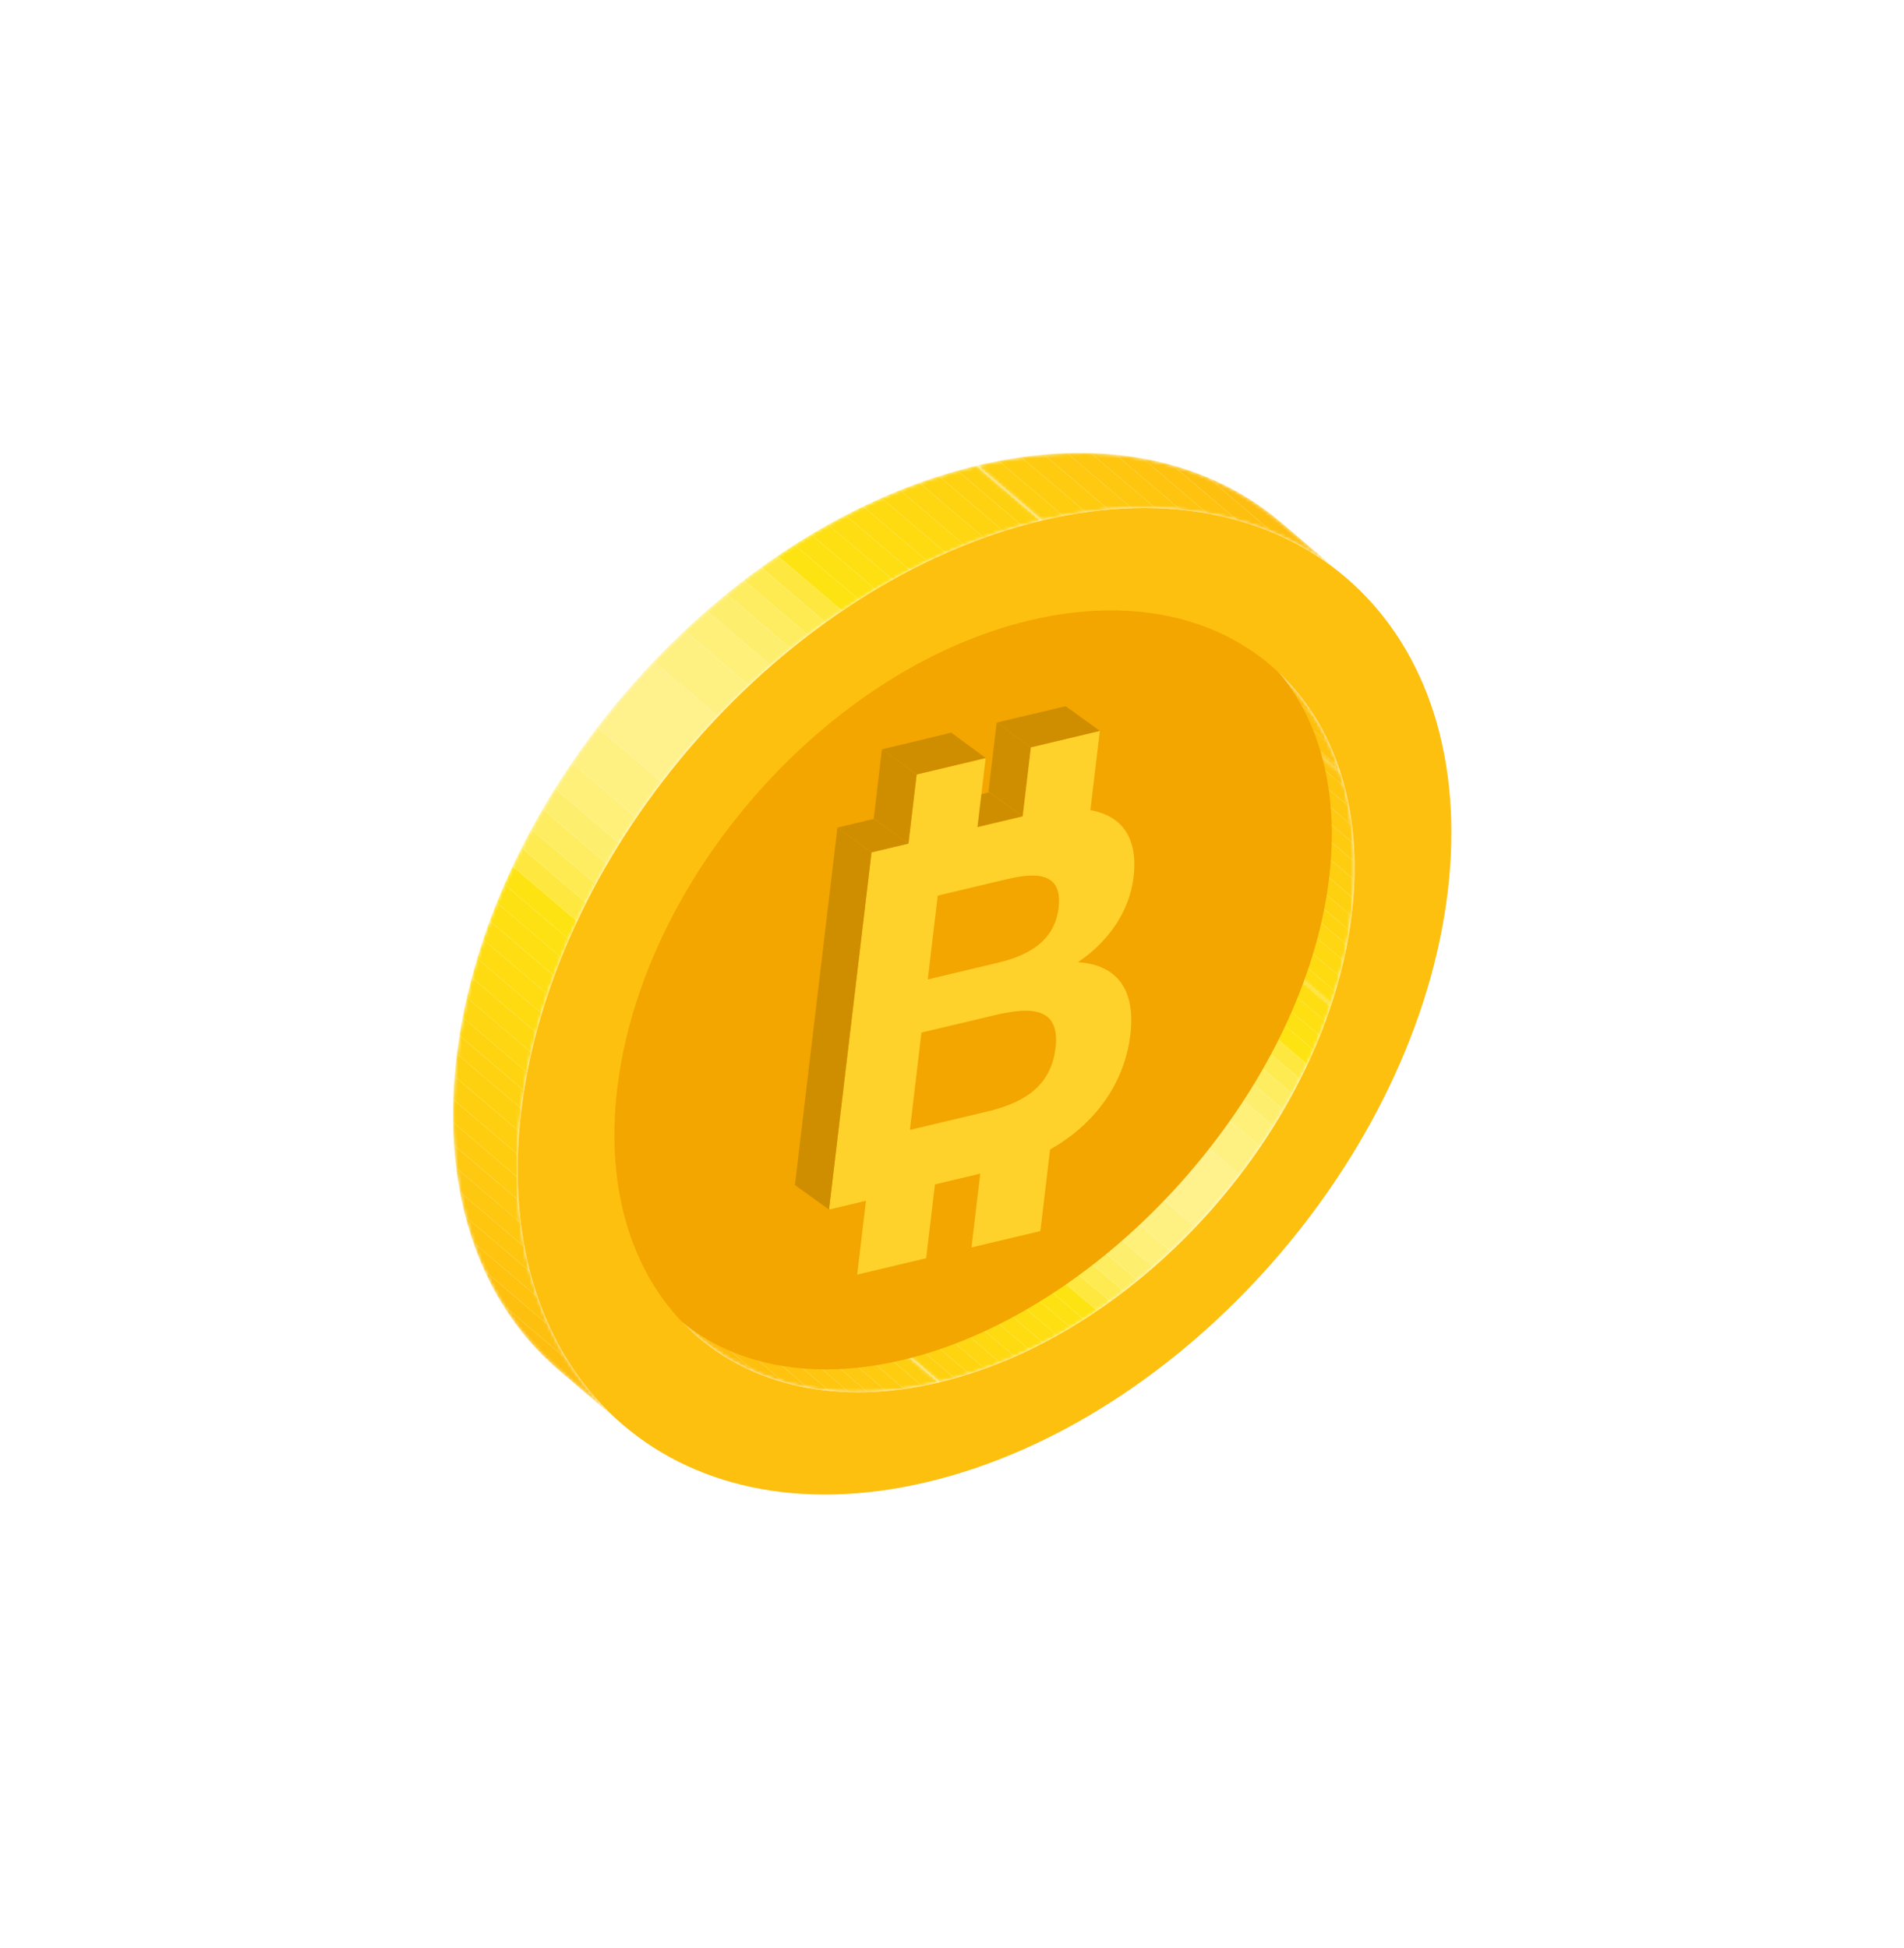 <svg width="559" height="572" viewBox="0 0 559 572" fill="none" xmlns="http://www.w3.org/2000/svg">
<g filter="url(#filter0_d_599_363)">
<mask id="mask0_599_363" style="mask-type:luminance" maskUnits="userSpaceOnUse" x="256" y="274" width="135" height="128">
<path d="M371.907 274.821C378.228 280.207 384.55 285.59 390.874 290.976C373.749 342.931 326.693 389.76 275.742 401.877L256.774 385.722C307.723 373.605 354.778 326.773 371.907 274.821Z" fill="white"/>
</mask>
<g mask="url(#mask0_599_363)">
<path d="M275.742 401.877L256.774 385.722C256.855 385.703 256.936 385.683 257.016 385.664L275.984 401.819C275.903 401.838 275.822 401.858 275.742 401.877Z" fill="#FECF10"/>
<path d="M275.984 401.819L257.017 385.664C258.462 385.319 259.904 384.942 261.342 384.542L280.309 400.697C278.871 401.097 277.429 401.471 275.984 401.819Z" fill="#FED110"/>
<path d="M280.309 400.694L261.341 384.539C262.78 384.139 264.212 383.707 265.641 383.252L284.608 399.407C283.179 399.865 281.747 400.294 280.309 400.694Z" fill="#FED211"/>
<path d="M284.608 399.41L265.641 383.255C267.163 382.772 268.679 382.256 270.188 381.711L289.155 397.866C287.646 398.411 286.13 398.927 284.608 399.41Z" fill="#FED411"/>
<path d="M289.156 397.866L270.188 381.711C271.698 381.166 273.201 380.595 274.694 379.995L293.658 396.153C292.168 396.75 290.665 397.324 289.156 397.866Z" fill="#FED611"/>
<path d="M293.661 396.149L274.697 379.991C276.139 379.41 277.581 378.804 279.009 378.172L297.977 394.33C296.545 394.966 295.106 395.572 293.661 396.149Z" fill="#FED811"/>
<path d="M297.977 394.334L279.009 378.176C280.438 377.547 281.86 376.889 283.276 376.208L302.24 392.363C300.828 393.047 299.405 393.702 297.977 394.334Z" fill="#FEDA11"/>
<path d="M302.242 392.363L283.278 376.208C284.649 375.547 286.013 374.863 287.371 374.157L306.338 390.315C304.981 391.022 303.613 391.705 302.242 392.363Z" fill="#FEDC11"/>
<path d="M306.338 390.315L287.371 374.157C288.729 373.451 290.077 372.722 291.422 371.974L310.389 388.128C309.044 388.88 307.696 389.609 306.338 390.315Z" fill="#FEDD12"/>
<path d="M310.391 388.129L291.423 371.974C292.749 371.232 294.068 370.471 295.377 369.687L314.345 385.845C313.032 386.626 311.713 387.39 310.391 388.129Z" fill="#FEDF12"/>
<path d="M314.34 385.842L295.373 369.684C296.682 368.9 297.985 368.097 299.276 367.271L318.243 383.426C316.953 384.255 315.65 385.058 314.34 385.842Z" fill="#FEE112"/>
<path d="M318.247 383.43L299.28 367.275C300.589 366.439 301.889 365.585 303.176 364.707L322.143 380.866C320.853 381.74 319.553 382.598 318.247 383.43Z" fill="#FEE312"/>
<path d="M322.143 380.865L303.176 364.707C304.469 363.83 305.749 362.933 307.023 362.014L325.991 378.172C324.717 379.091 323.436 379.988 322.143 380.865Z" fill="#FEE83F"/>
<path d="M325.99 378.172L307.023 362.014C308.381 361.037 309.726 360.034 311.061 359.011L330.025 375.17C328.696 376.195 327.348 377.195 325.99 378.172Z" fill="#FEEB52"/>
<path d="M330.028 375.172L311.064 359.014C312.419 357.976 313.763 356.915 315.092 355.834L334.056 371.989C332.731 373.073 331.386 374.134 330.028 375.172Z" fill="#FEEC61"/>
<path d="M334.06 371.989L315.096 355.834C316.66 354.561 318.205 353.258 319.733 351.929L338.698 368.084C337.169 369.416 335.624 370.715 334.06 371.989Z" fill="#FEEE6E"/>
<path d="M338.694 368.084L319.73 351.929C321.462 350.416 323.168 348.871 324.848 347.291L343.816 363.449C342.135 365.026 340.429 366.574 338.694 368.084Z" fill="#FEF079"/>
<path d="M343.815 363.45L324.848 347.291C327.312 344.972 329.715 342.583 332.056 340.122L351.02 356.277C348.682 358.738 346.276 361.127 343.815 363.45Z" fill="#FFF082"/>
<path d="M351.02 356.276L332.056 340.122C336.678 335.264 341.051 330.146 345.125 324.812L364.092 340.97C360.015 346.301 355.645 351.423 351.02 356.276Z" fill="#FFF18B"/>
<path d="M364.093 340.97L345.125 324.812C347.183 322.122 349.163 319.377 351.066 316.584L370.034 332.742C368.131 335.535 366.15 338.28 364.093 340.97Z" fill="#FFF082"/>
<path d="M370.033 332.742L351.065 316.584C352.417 314.601 353.723 312.595 354.994 310.563L373.961 326.721C372.69 328.75 371.384 330.759 370.033 332.742Z" fill="#FEF079"/>
<path d="M373.959 326.721L354.992 310.563C355.985 308.973 356.949 307.37 357.888 305.754L376.855 321.909C375.92 323.528 374.952 325.131 373.959 326.721Z" fill="#FEEE6E"/>
<path d="M376.858 321.912L357.891 305.757C358.79 304.206 359.671 302.642 360.519 301.068L379.486 317.226C378.635 318.796 377.758 320.361 376.858 321.912Z" fill="#FEEC61"/>
<path d="M379.486 317.226L360.519 301.068C361.296 299.629 362.054 298.181 362.786 296.727L381.754 312.885C381.021 314.336 380.267 315.784 379.486 317.226Z" fill="#FEEB52"/>
<path d="M381.757 312.882L362.79 296.724C363.512 295.295 364.209 293.857 364.89 292.412L383.854 308.57C383.176 310.015 382.476 311.453 381.757 312.882Z" fill="#FEE83F"/>
<path d="M383.853 308.57L364.889 292.412C365.541 291.022 366.169 289.622 366.786 288.219L385.75 304.374C385.137 305.78 384.508 307.176 383.853 308.57Z" fill="#FEE312"/>
<path d="M385.749 304.377L366.785 288.222C367.395 286.816 367.985 285.406 368.553 283.994L387.52 300.149C386.952 301.561 386.359 302.971 385.749 304.377Z" fill="#FEE112"/>
<path d="M387.521 300.145L368.554 283.99C369.125 282.575 369.673 281.152 370.195 279.727L389.163 295.882C388.637 297.307 388.089 298.729 387.521 300.145Z" fill="#FEDF12"/>
<path d="M389.159 295.882L370.191 279.727C370.72 278.298 371.22 276.863 371.704 275.424L390.671 291.579C390.191 293.018 389.684 294.45 389.159 295.882Z" fill="#FEDD12"/>
<path d="M390.67 291.579L371.703 275.424C372.193 273.95 372.664 272.473 373.106 270.993L392.073 287.148C391.632 288.628 391.161 290.105 390.67 291.579Z" fill="#FEDC11"/>
</g>
<mask id="mask1_599_363" style="mask-type:luminance" maskUnits="userSpaceOnUse" x="371" y="206" width="27" height="85">
<path d="M377.892 248.217C379.731 232.771 378.463 218.777 374.602 206.693C380.924 212.079 387.245 217.465 393.57 222.848C397.43 234.932 398.698 248.93 396.863 264.372C395.805 273.289 393.763 282.204 390.873 290.973C384.549 285.587 378.228 280.204 371.906 274.818C374.796 266.049 376.834 257.134 377.892 248.217Z" fill="white"/>
</mask>
<g mask="url(#mask1_599_363)">
<path d="M390.67 291.58L371.703 275.425C372.193 273.951 372.664 272.474 373.106 270.993L392.073 287.148C391.632 288.628 391.161 290.106 390.67 291.58Z" fill="#FEDC11"/>
<path d="M392.077 287.149L373.109 270.994C373.554 269.51 373.974 268.027 374.37 266.536L393.334 282.695C392.938 284.181 392.519 285.668 392.077 287.149Z" fill="#FEDA11"/>
<path d="M393.332 282.695L374.368 266.536C374.774 264.995 375.155 263.45 375.509 261.905L394.477 278.06C394.122 279.611 393.741 281.153 393.332 282.695Z" fill="#FED811"/>
<path d="M394.48 278.063L375.513 261.908C375.861 260.37 376.19 258.825 376.487 257.28L395.454 273.438C395.154 274.98 394.828 276.521 394.48 278.063Z" fill="#FED611"/>
<path d="M395.45 273.435L376.483 257.276C376.751 255.87 376.999 254.467 377.221 253.058L396.189 269.216C395.966 270.625 395.721 272.032 395.45 273.435Z" fill="#FED411"/>
<path d="M396.189 269.22L377.221 253.061C377.444 251.655 377.644 250.249 377.818 248.84L396.785 264.995C396.611 266.404 396.411 267.813 396.189 269.22Z" fill="#FED211"/>
<path d="M396.786 264.998L377.818 248.843C377.847 248.637 377.873 248.427 377.893 248.22C378.083 246.656 378.238 245.102 378.36 243.567L397.324 259.721C397.205 261.26 397.05 262.811 396.863 264.375C396.834 264.582 396.808 264.788 396.786 264.998Z" fill="#FED110"/>
<path d="M397.324 259.718L378.36 243.563C378.505 241.754 378.605 239.967 378.663 238.2L397.63 254.355C397.572 256.125 397.466 257.912 397.324 259.718Z" fill="#FECF10"/>
<path d="M397.628 254.358L378.661 238.203C378.719 236.404 378.735 234.627 378.709 232.875L397.676 249.033C397.705 250.781 397.689 252.559 397.628 254.358Z" fill="#FECD10"/>
<path d="M397.676 249.03L378.708 232.872C378.679 231.069 378.605 229.292 378.486 227.541L397.453 243.699C397.573 245.45 397.647 247.227 397.676 249.03Z" fill="#FECB10"/>
<path d="M397.452 243.699L378.485 227.54C378.362 225.744 378.195 223.98 377.979 222.238L396.946 238.396C397.159 240.135 397.33 241.902 397.452 243.699Z" fill="#FEC910"/>
<path d="M396.943 238.397L377.976 222.239C377.74 220.355 377.453 218.501 377.108 216.682L396.075 232.837C396.42 234.656 396.707 236.51 396.943 238.397Z" fill="#FEC710"/>
<path d="M396.08 232.84L377.112 216.685C376.751 214.74 376.322 212.837 375.838 210.973L394.806 227.128C395.289 228.989 395.718 230.895 396.08 232.84Z" fill="#FEC60F"/>
<path d="M394.806 227.128L375.839 210.973C375.303 208.922 374.7 206.919 374.029 204.968L392.993 221.126C393.667 223.074 394.27 225.073 394.806 227.128Z" fill="#FEC40F"/>
</g>
<mask id="mask2_599_363" style="mask-type:luminance" maskUnits="userSpaceOnUse" x="186" y="372" width="90" height="33">
<path d="M186.055 372.506C203.126 387.051 227.927 392.579 256.773 385.719L275.741 401.874C246.895 408.734 222.093 403.206 205.022 388.661C199.33 383.817 191.744 377.353 186.055 372.506Z" fill="white"/>
</mask>
<g mask="url(#mask2_599_363)">
<path d="M205.025 388.664L186.058 372.509C191.06 376.769 196.727 380.256 202.965 382.884L221.929 399.043C215.694 396.414 210.028 392.928 205.025 388.664Z" fill="#FEBE0F"/>
<path d="M221.929 399.043L202.965 382.885C205.622 384.007 208.386 384.968 211.244 385.771L230.211 401.926C227.35 401.126 224.586 400.162 221.929 399.043Z" fill="#FEC00F"/>
<path d="M230.211 401.929L211.244 385.774C213.501 386.406 215.82 386.939 218.194 387.368L237.161 403.522C234.787 403.094 232.465 402.565 230.211 401.929Z" fill="#FEC20F"/>
<path d="M237.161 403.519L218.193 387.364C220.245 387.732 222.341 388.025 224.473 388.235L243.44 404.393C241.308 404.18 239.212 403.89 237.161 403.519Z" fill="#FEC40F"/>
<path d="M243.441 404.39L224.474 388.232C226.38 388.422 228.315 388.545 230.282 388.603L249.25 404.758C247.285 404.703 245.347 404.58 243.441 404.39Z" fill="#FEC60F"/>
<path d="M249.249 404.761L230.281 388.606C232.091 388.661 233.922 388.657 235.78 388.603L254.747 404.758C252.89 404.816 251.058 404.816 249.249 404.761Z" fill="#FEC710"/>
<path d="M254.751 404.757L235.784 388.602C237.57 388.544 239.377 388.438 241.208 388.277L260.176 404.432C258.344 404.593 256.535 404.703 254.751 404.757Z" fill="#FEC910"/>
<path d="M260.173 404.432L241.206 388.277C242.954 388.122 244.718 387.922 246.505 387.67L265.469 403.825C263.688 404.077 261.921 404.28 260.173 404.432Z" fill="#FECB10"/>
<path d="M265.472 403.825L246.508 387.67C248.246 387.425 250.001 387.132 251.768 386.796L270.735 402.954C268.965 403.29 267.207 403.58 265.472 403.825Z" fill="#FECD10"/>
<path d="M270.735 402.951L251.768 386.793C253.423 386.477 255.093 386.119 256.774 385.719L275.741 401.874C274.057 402.277 272.39 402.635 270.735 402.951Z" fill="#FECF10"/>
</g>
<mask id="mask3_599_363" style="mask-type:luminance" maskUnits="userSpaceOnUse" x="354" y="175" width="40" height="48">
<path d="M374.602 206.693C370.497 193.853 363.463 183.172 354.103 175.196L373.07 191.354C382.427 199.327 389.464 210.008 393.566 222.848C392.902 222.283 392.018 221.529 391.351 220.961C390.644 220.361 389.703 219.561 388.999 218.962C388.267 218.339 387.293 217.507 386.561 216.885C385.819 216.252 384.823 215.404 384.078 214.772C383.336 214.137 382.34 213.292 381.594 212.656C380.862 212.034 379.888 211.202 379.156 210.579C378.45 209.979 377.511 209.176 376.808 208.576C376.473 208.289 376.021 207.906 375.679 207.619C375.363 207.341 374.838 207.051 374.602 206.693Z" fill="white"/>
</mask>
<g mask="url(#mask3_599_363)">
<path d="M394.805 227.127L375.838 210.973C375.303 208.921 374.7 206.918 374.029 204.967L392.993 221.125C393.667 223.073 394.27 225.073 394.805 227.127Z" fill="#FEC40F"/>
<path d="M392.992 221.122L374.028 204.964C373.241 202.69 372.36 200.487 371.393 198.359L390.36 214.514C391.327 216.645 392.208 218.848 392.992 221.122Z" fill="#FEC20F"/>
<path d="M390.356 214.517L371.389 198.362C370.128 195.591 368.712 192.944 367.151 190.428L386.119 206.583C387.68 209.099 389.095 211.746 390.356 214.517Z" fill="#FEC00F"/>
<path d="M386.122 206.583L367.155 190.428C363.549 184.616 359.166 179.508 354.1 175.196L373.067 191.354C378.13 195.666 382.513 200.771 386.122 206.583Z" fill="#FEBE0F"/>
</g>
<path d="M305.99 174.76C365.546 161.975 400.801 203.812 388.61 263.752C377.199 319.858 327.038 375.963 273.464 392.96C216.949 410.888 172.774 380.51 177.983 320.532C183.588 255.996 242.715 188.341 305.99 174.76Z" fill="#F3A500"/>
<path d="M286.974 238.87L277.108 231.814L290.392 228.656L300.258 235.713L286.974 238.87Z" fill="#CF8E00"/>
<path d="M300.259 235.713L290.203 228.466L292.615 208.17L302.671 215.413L300.259 235.713Z" fill="#CF8E00"/>
<path d="M316.457 278.528C326.613 279.108 333.611 285.191 331.879 299.759C330.089 314.811 320.694 326.554 308.3 333.52L305.452 357.467L285.211 362.279L287.788 340.603L274.5 343.763L271.923 365.44L251.656 370.258L254.233 348.582L243.396 351.159L255.871 246.266L266.708 243.689L269.121 223.393L289.388 218.575L286.972 238.871L300.256 235.713L302.672 215.417L322.91 210.605L320.143 233.875C328.944 235.433 334.25 241.473 332.808 253.61C331.602 263.766 325.171 272.729 316.457 278.528ZM289.436 322.458C298.944 320.197 308.419 316.078 309.893 303.7C311.396 291.051 301.637 291.796 291.713 294.154L270.536 299.191L267.14 327.757L289.436 322.458ZM275.319 258.973L272.394 283.568L292.555 278.776C300.656 276.85 309.522 273.164 310.787 262.544C312.048 251.949 303.998 252.155 295.48 254.181L275.319 258.973Z" fill="#FFD12B"/>
<path d="M302.671 215.414L292.615 208.17L312.856 203.355L322.913 210.602L302.671 215.414Z" fill="#CF8E00"/>
<path d="M255.87 246.265L245.804 239.009L256.638 236.432L266.707 243.689L255.87 246.265Z" fill="#CF8E00"/>
<path d="M243.399 351.159L233.385 343.954L245.857 239.061L255.871 246.266L243.399 351.159Z" fill="#CF8E00"/>
<path d="M266.708 243.689L256.522 236.313L258.935 216.017L269.12 223.393L266.708 243.689Z" fill="#CF8E00"/>
<path d="M269.12 223.393L258.935 216.017L279.276 211.124L289.387 218.574L269.12 223.393Z" fill="#CF8E00"/>
<mask id="mask4_599_363" style="mask-type:luminance" maskUnits="userSpaceOnUse" x="286" y="129" width="110" height="37">
<path d="M376.082 149.352L395.049 165.51C373.512 147.162 342.221 140.196 305.831 148.846L286.864 132.691C323.253 124.038 354.544 131.004 376.082 149.352Z" fill="white"/>
</mask>
<g mask="url(#mask4_599_363)">
<path d="M305.828 148.846L286.86 132.691C288.986 132.184 291.089 131.733 293.178 131.333L312.146 147.488C310.056 147.891 307.953 148.342 305.828 148.846Z" fill="#FECF10"/>
<path d="M312.146 147.491L293.179 131.336C295.414 130.907 297.629 130.543 299.823 130.233L318.79 146.388C316.597 146.694 314.381 147.065 312.146 147.491Z" fill="#FECD10"/>
<path d="M318.787 146.388L299.819 130.233C302.071 129.913 304.302 129.662 306.505 129.468L325.472 145.623C323.27 145.817 321.041 146.072 318.787 146.388Z" fill="#FECB10"/>
<path d="M325.475 145.62L306.508 129.465C308.817 129.262 311.097 129.123 313.352 129.056L332.316 145.211C330.065 145.285 327.784 145.42 325.475 145.62Z" fill="#FEC910"/>
<path d="M332.316 145.214L313.352 129.059C315.696 128.988 318.009 128.985 320.292 129.053L339.259 145.208C336.976 145.14 334.66 145.14 332.316 145.214Z" fill="#FEC710"/>
<path d="M339.261 145.208L320.293 129.053C322.777 129.127 325.218 129.282 327.621 129.52L346.588 145.675C344.186 145.437 341.741 145.282 339.261 145.208Z" fill="#FEC60F"/>
<path d="M346.588 145.675L327.621 129.52C330.314 129.785 332.959 130.152 335.549 130.617L354.516 146.772C351.923 146.307 349.281 145.94 346.588 145.675Z" fill="#FEC40F"/>
<path d="M354.513 146.772L335.545 130.617C338.542 131.156 341.467 131.827 344.315 132.626L363.282 148.785C360.434 147.982 357.509 147.311 354.513 146.772Z" fill="#FEC20F"/>
<path d="M363.281 148.781L344.314 132.623C347.92 133.635 351.403 134.851 354.757 136.264L373.724 152.422C370.37 151.006 366.887 149.794 363.281 148.781Z" fill="#FEC00F"/>
<path d="M373.724 152.423L354.756 136.264C362.623 139.58 369.77 143.979 376.078 149.352L395.045 165.51C388.737 160.134 381.593 155.738 373.724 152.423Z" fill="#FEBE0F"/>
</g>
<mask id="mask5_599_363" style="mask-type:luminance" maskUnits="userSpaceOnUse" x="133" y="132" width="173" height="283">
<path d="M183.033 414.485L164.066 398.327C141.144 378.802 129.266 346.386 134.046 306.2C143.318 228.228 211.734 150.556 286.861 132.691L305.829 148.846C230.701 166.711 162.285 244.383 153.013 322.355C148.237 362.544 160.112 394.957 183.033 414.485Z" fill="white"/>
</mask>
<g mask="url(#mask5_599_363)">
<path d="M183.033 414.486L164.066 398.327C157.677 392.883 152.146 386.443 147.595 379.108L166.562 395.263C171.113 402.597 176.644 409.041 183.033 414.486Z" fill="#FEBE0F"/>
<path d="M166.562 395.263L147.594 379.108C145.627 375.935 143.84 372.597 142.247 369.097L161.214 385.256C162.808 388.752 164.594 392.093 166.562 395.263Z" fill="#FEC00F"/>
<path d="M161.218 385.256L142.251 369.098C141.029 366.411 139.919 363.631 138.926 360.764L157.893 376.922C158.883 379.789 159.993 382.569 161.218 385.256Z" fill="#FEC20F"/>
<path d="M157.893 376.921L138.926 360.763C138.078 358.302 137.313 355.777 136.639 353.187L155.606 369.346C156.281 371.935 157.042 374.461 157.893 376.921Z" fill="#FEC40F"/>
<path d="M155.606 369.349L136.639 353.191C136.03 350.84 135.491 348.437 135.03 345.986L153.997 362.144C154.458 364.595 154.997 366.998 155.606 369.349Z" fill="#FEC60F"/>
<path d="M154.001 362.141L135.033 345.982C134.601 343.689 134.237 341.351 133.943 338.971L152.911 355.129C153.204 357.509 153.569 359.847 154.001 362.141Z" fill="#FEC710"/>
<path d="M152.906 355.132L133.939 338.974C133.665 336.781 133.452 334.549 133.297 332.285L152.265 348.44C152.42 350.704 152.636 352.936 152.906 355.132Z" fill="#FEC910"/>
<path d="M152.268 348.44L133.301 332.285C133.15 330.076 133.056 327.834 133.021 325.557L151.988 341.716C152.02 343.989 152.117 346.231 152.268 348.44Z" fill="#FECB10"/>
<path d="M151.984 341.716L133.017 325.558C132.982 323.345 133.001 321.107 133.078 318.833L152.046 334.991C151.968 337.262 151.952 339.503 151.984 341.716Z" fill="#FECD10"/>
<path d="M152.046 334.991L133.079 318.833C133.153 316.607 133.282 314.35 133.462 312.069L152.43 328.228C152.246 330.511 152.12 332.765 152.046 334.991Z" fill="#FECF10"/>
<path d="M152.43 328.228L133.463 312.069C133.618 310.131 133.811 308.173 134.047 306.2C134.079 305.938 134.111 305.674 134.143 305.413L153.111 321.568C153.078 321.832 153.046 322.093 153.014 322.355C152.778 324.332 152.585 326.289 152.43 328.228Z" fill="#FED110"/>
<path d="M153.11 321.571L134.143 305.416C134.362 303.639 134.614 301.859 134.895 300.085L153.862 316.24C153.581 318.014 153.33 319.794 153.11 321.571Z" fill="#FED211"/>
<path d="M153.862 316.237L134.895 300.082C135.175 298.305 135.488 296.528 135.827 294.754L154.794 310.912C154.455 312.686 154.142 314.463 153.862 316.237Z" fill="#FED411"/>
<path d="M154.794 310.912L135.827 294.754C136.201 292.802 136.61 290.854 137.055 288.91L156.023 305.068C155.581 307.013 155.171 308.964 154.794 310.912Z" fill="#FED611"/>
<path d="M156.025 305.071L137.058 288.913C137.503 286.962 137.987 285.01 138.503 283.066L157.467 299.22C156.951 301.165 156.471 303.117 156.025 305.071Z" fill="#FED811"/>
<path d="M157.468 299.221L138.504 283.066C139.001 281.186 139.529 279.312 140.091 277.441L159.058 293.596C158.497 295.467 157.965 297.341 157.468 299.221Z" fill="#FEDA11"/>
<path d="M159.057 293.593L140.09 277.438C140.651 275.567 141.241 273.706 141.864 271.848L160.831 288.003C160.209 289.861 159.618 291.725 159.057 293.593Z" fill="#FEDC11"/>
<path d="M160.827 288.003L141.86 271.848C142.466 270.032 143.102 268.223 143.766 266.417L162.733 282.575C162.072 284.378 161.433 286.187 160.827 288.003Z" fill="#FEDD12"/>
<path d="M162.737 282.572L143.77 266.414C144.434 264.614 145.121 262.818 145.841 261.031L164.808 277.189C164.089 278.979 163.398 280.772 162.737 282.572Z" fill="#FEDF12"/>
<path d="M164.808 277.193L145.841 261.035C146.56 259.241 147.308 257.455 148.082 255.674L167.05 271.833C166.276 273.61 165.527 275.396 164.808 277.193Z" fill="#FEE112"/>
<path d="M167.049 271.832L148.082 255.674C148.856 253.893 149.659 252.12 150.488 250.355L169.452 266.51C168.626 268.278 167.823 270.052 167.049 271.832Z" fill="#FEE312"/>
<path d="M169.455 266.511L150.491 250.356C151.346 248.537 152.226 246.725 153.136 244.922L172.1 261.077C171.19 262.883 170.31 264.695 169.455 266.511Z" fill="#FEE83F"/>
<path d="M172.099 261.08L153.135 244.925C154.058 243.099 155.006 241.284 155.983 239.478L174.947 255.636C173.97 257.439 173.022 259.254 172.099 261.08Z" fill="#FEEB52"/>
<path d="M174.948 255.632L155.984 239.474C157.055 237.494 158.161 235.523 159.296 233.569L178.263 249.727C177.125 251.682 176.019 253.649 174.948 255.632Z" fill="#FEEC61"/>
<path d="M178.26 249.727L159.292 233.569C160.476 231.53 161.698 229.508 162.95 227.502L181.917 243.66C180.663 245.666 179.443 247.685 178.26 249.727Z" fill="#FEEE6E"/>
<path d="M181.917 243.66L162.949 227.502C164.549 224.941 166.2 222.41 167.903 219.907L186.87 236.065C185.164 238.564 183.513 241.099 181.917 243.66Z" fill="#FEF079"/>
<path d="M186.871 236.065L167.904 219.907C170.303 216.385 172.803 212.921 175.399 209.528L194.366 225.683C191.77 229.076 189.267 232.54 186.871 236.065Z" fill="#FFF082"/>
<path d="M194.364 225.683L175.396 209.528C180.537 202.8 186.052 196.343 191.884 190.219L210.851 206.374C205.02 212.498 199.505 218.955 194.364 225.683Z" fill="#FFF18B"/>
<path d="M210.851 206.374L191.883 190.219C194.834 187.116 197.866 184.101 200.975 181.175L219.942 197.334C216.837 200.252 213.802 203.271 210.851 206.374Z" fill="#FFF082"/>
<path d="M219.941 197.331L200.974 181.172C203.093 179.179 205.247 177.228 207.431 175.322L226.398 191.477C224.215 193.386 222.06 195.337 219.941 197.331Z" fill="#FEF079"/>
<path d="M226.398 191.48L207.431 175.325C209.357 173.645 211.308 172.003 213.278 170.397L232.246 186.555C230.275 188.158 228.324 189.803 226.398 191.48Z" fill="#FEEE6E"/>
<path d="M232.246 186.552L213.278 170.394C214.959 169.03 216.652 167.691 218.361 166.382L237.329 182.537C235.619 183.849 233.926 185.188 232.246 186.552Z" fill="#FEEC61"/>
<path d="M237.332 182.54L218.365 166.385C220.048 165.095 221.748 163.834 223.461 162.598L242.428 178.753C240.712 179.989 239.016 181.25 237.332 182.54Z" fill="#FEEB52"/>
<path d="M242.428 178.753L223.461 162.599C225.067 161.441 226.683 160.309 228.315 159.202L247.282 175.361C245.65 176.467 244.031 177.599 242.428 178.753Z" fill="#FEE83F"/>
<path d="M247.282 175.361L228.314 159.203C229.943 158.1 231.582 157.019 233.233 155.968L252.2 172.123C250.549 173.177 248.907 174.254 247.282 175.361Z" fill="#FEE312"/>
<path d="M252.2 172.122L233.232 155.967C234.861 154.926 236.506 153.913 238.154 152.926L257.121 169.081C255.47 170.068 253.828 171.084 252.2 172.122Z" fill="#FEE112"/>
<path d="M257.123 169.078L238.155 152.923C239.81 151.933 241.471 150.972 243.145 150.036L262.112 166.191C260.438 167.13 258.777 168.091 257.123 169.078Z" fill="#FEDF12"/>
<path d="M262.111 166.194L243.144 150.039C244.837 149.091 246.54 148.172 248.253 147.282L267.22 163.44C265.507 164.327 263.805 165.246 262.111 166.194Z" fill="#FEDD12"/>
<path d="M267.22 163.437L248.253 147.279C249.966 146.389 251.688 145.527 253.42 144.695L272.387 160.85C270.655 161.686 268.933 162.547 267.22 163.437Z" fill="#FEDC11"/>
<path d="M272.384 160.85L253.417 144.695C255.203 143.834 256.996 143.009 258.799 142.212L277.767 158.37C275.967 159.163 274.171 159.992 272.384 160.85Z" fill="#FEDA11"/>
<path d="M277.77 158.37L258.802 142.212C260.608 141.415 262.424 140.651 264.246 139.919L283.214 156.074C281.391 156.806 279.576 157.57 277.77 158.37Z" fill="#FED811"/>
<path d="M283.214 156.074L264.247 139.919C266.133 139.161 268.03 138.439 269.933 137.755L288.9 153.913C286.997 154.597 285.101 155.316 283.214 156.074Z" fill="#FED611"/>
<path d="M288.897 153.91L269.93 137.752C271.836 137.065 273.752 136.417 275.671 135.804L294.638 151.962C292.719 152.575 290.804 153.223 288.897 153.91Z" fill="#FED411"/>
<path d="M294.637 151.962L275.67 135.803C277.473 135.229 279.285 134.688 281.098 134.181L300.062 150.339C298.249 150.846 296.44 151.388 294.637 151.962Z" fill="#FED211"/>
<path d="M300.066 150.34L281.102 134.181C282.917 133.675 284.736 133.201 286.559 132.766L305.526 148.924C303.7 149.359 301.881 149.833 300.066 150.34Z" fill="#FED110"/>
<path d="M305.522 148.921L286.555 132.762C286.658 132.74 286.758 132.714 286.862 132.691L305.829 148.846C305.726 148.872 305.622 148.898 305.522 148.921Z" fill="#FECF10"/>
</g>
<path d="M305.828 148.846C380.952 130.985 434.342 179.691 425.069 257.663C415.803 335.609 347.384 413.281 272.26 431.143C197.133 449.007 143.743 400.3 153.012 322.354C162.285 244.382 230.704 166.713 305.828 148.846ZM275.74 401.877C335.287 387.719 389.518 326.134 396.859 264.375C404.206 202.59 361.891 163.988 302.345 178.146C242.795 192.308 188.573 253.867 181.223 315.649C173.879 377.405 216.19 416.036 275.74 401.877Z" fill="#FEC00F"/>
</g>
<defs>
<filter id="filter0_d_599_363" x="0.2" y="0.204" width="558.716" height="571.43" filterUnits="userSpaceOnUse" color-interpolation-filters="sRGB">
<feFlood flood-opacity="0" result="BackgroundImageFix"/>
<feColorMatrix in="SourceAlpha" type="matrix" values="0 0 0 0 0 0 0 0 0 0 0 0 0 0 0 0 0 0 127 0" result="hardAlpha"/>
<feOffset dy="4"/>
<feGaussianBlur stdDeviation="66.4"/>
<feComposite in2="hardAlpha" operator="out"/>
<feColorMatrix type="matrix" values="0 0 0 0 1 0 0 0 0 0.733 0 0 0 0 0 0 0 0 1 0"/>
<feBlend mode="normal" in2="BackgroundImageFix" result="effect1_dropShadow_599_363"/>
<feBlend mode="normal" in="SourceGraphic" in2="effect1_dropShadow_599_363" result="shape"/>
</filter>
</defs>
</svg>
